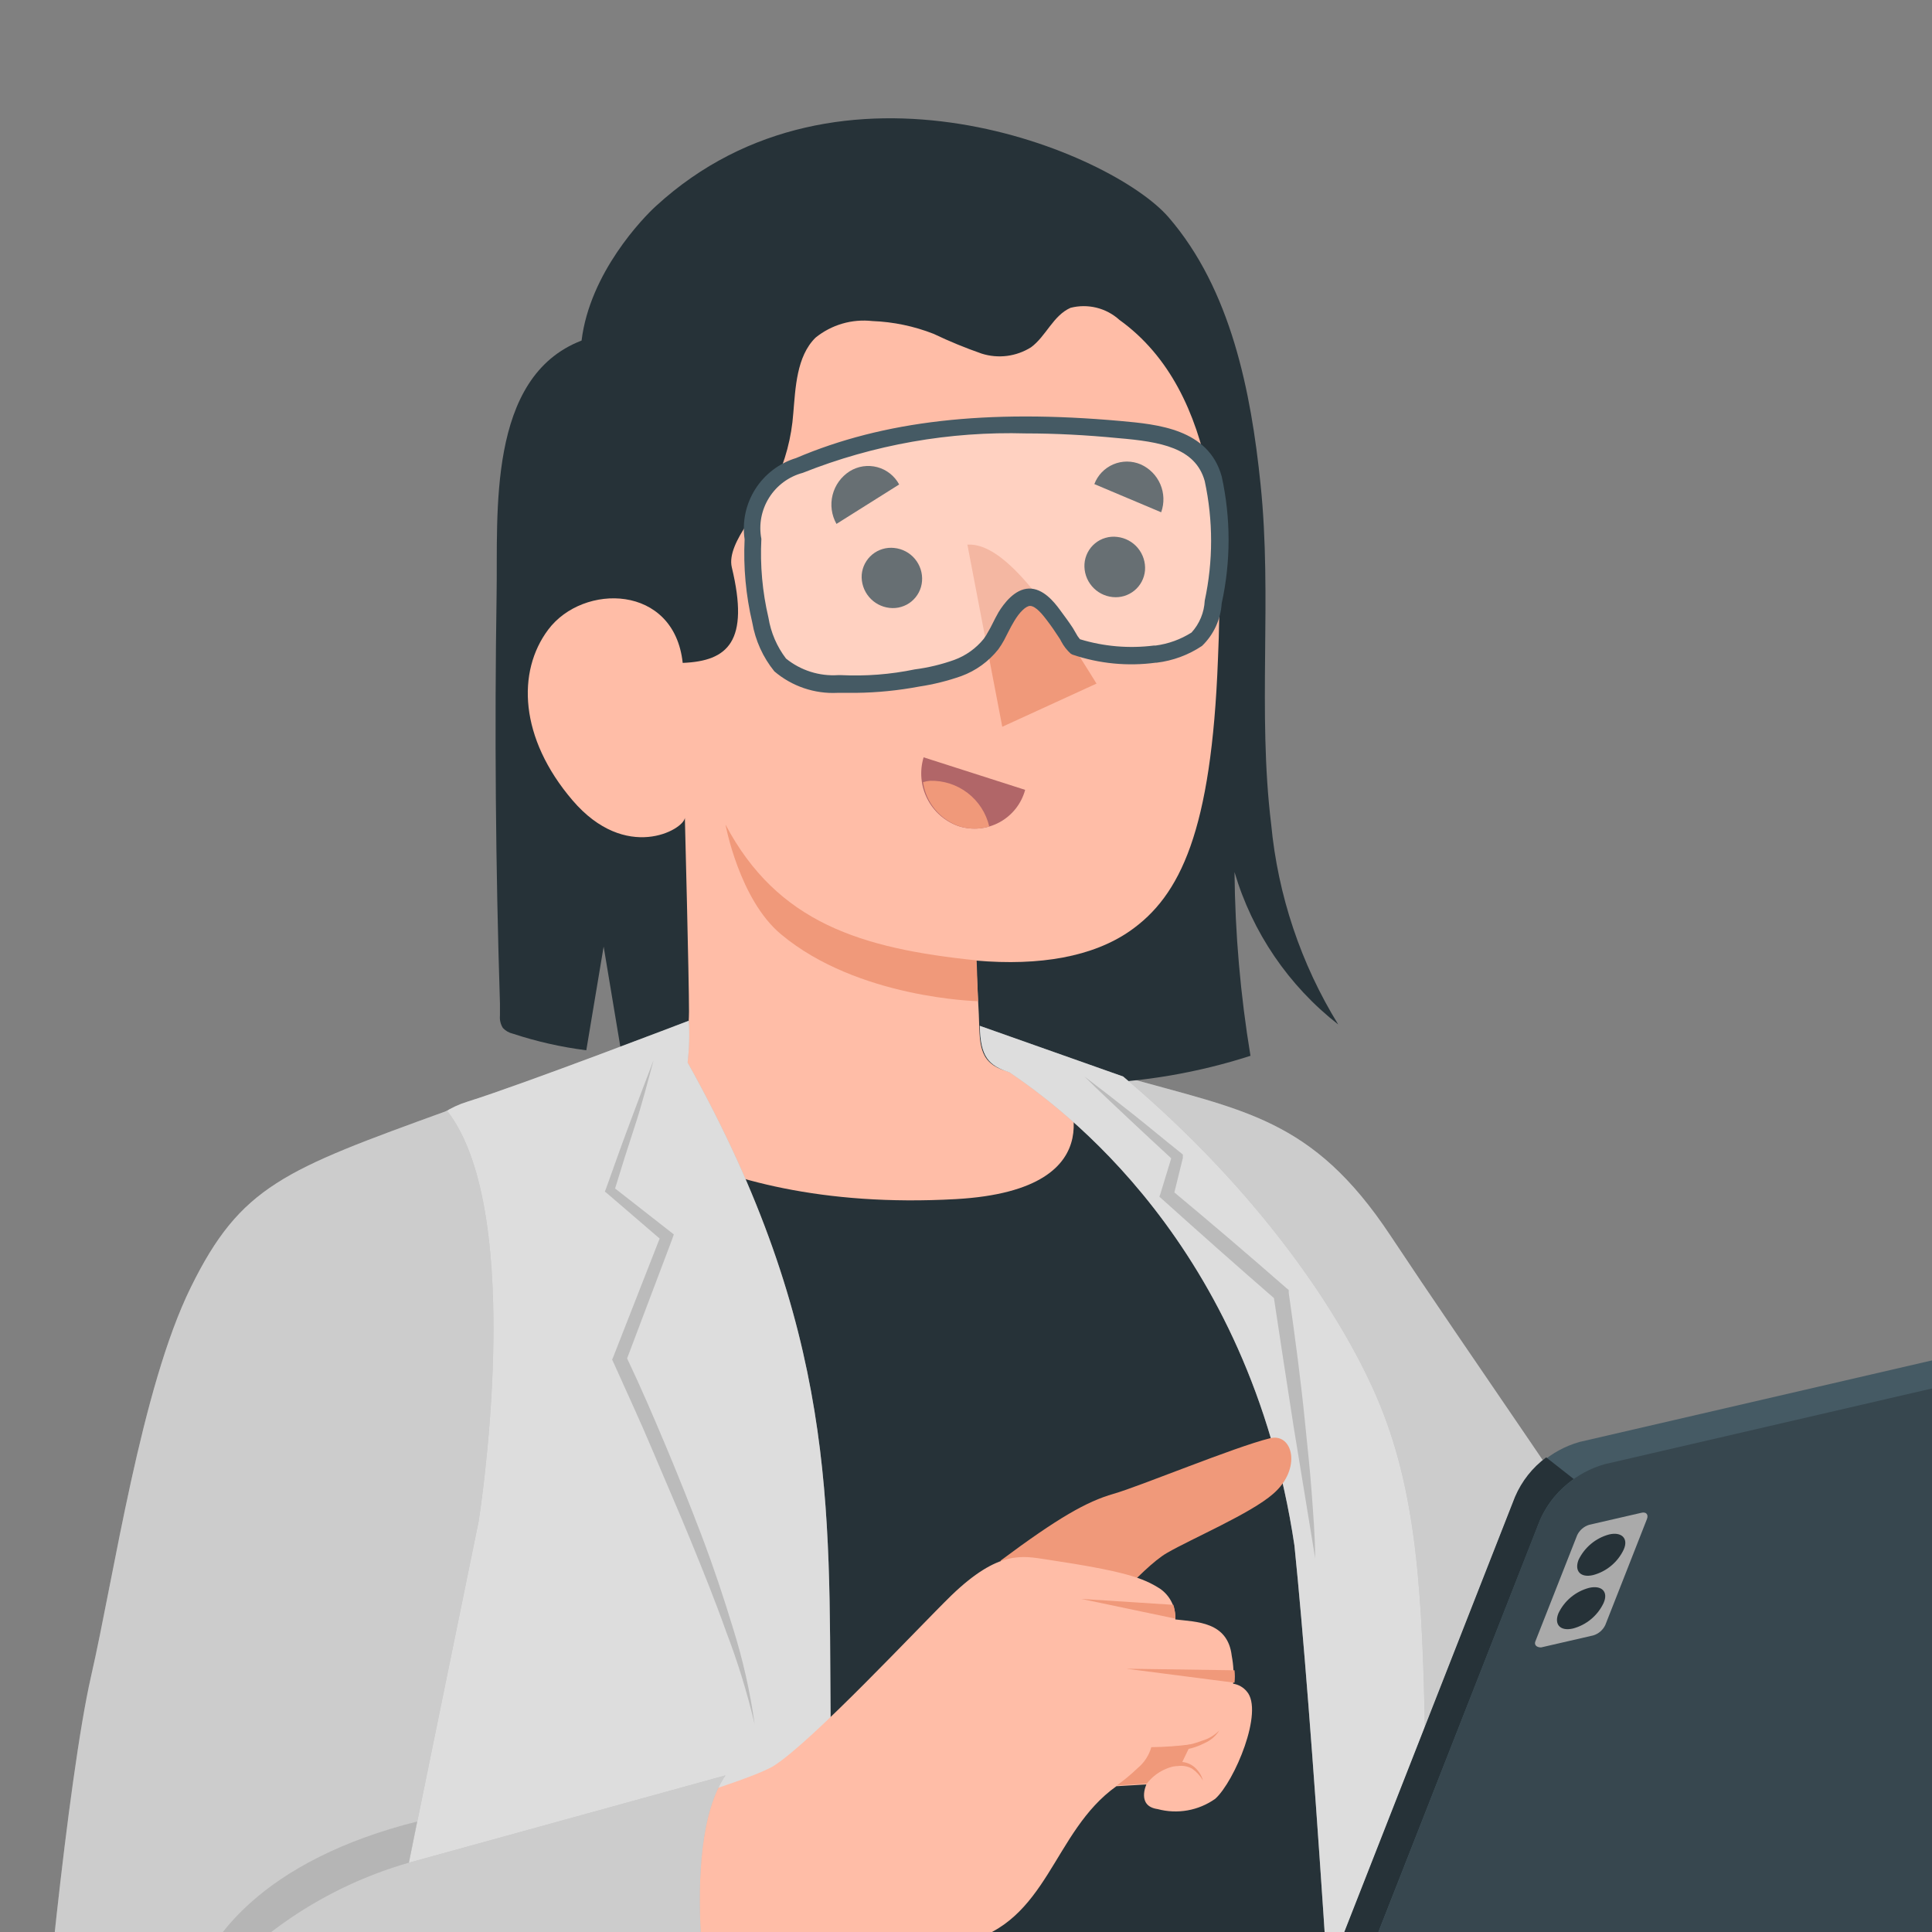 <svg width="98" height="98" viewBox="0 0 98 98" fill="none" xmlns="http://www.w3.org/2000/svg">
<rect x="0" y="0" width="98" height="98" fill="#808080" stroke="none"/>
<g clip-path="url(#clip0_33_1305)">
<path d="M56.97 54.605C63.08 56.345 66.56 56.685 70.53 62.675C74.5 68.665 79.93 76.345 86.05 85.745L102.11 78.245L108.56 89.435C108.56 89.435 91.28 100.535 84.9 102.695C80.12 104.305 79 102.205 75.47 98.515C71.54 94.415 60 81.025 60 81.025L56.97 54.605Z" fill="#AAAAAA"/>
<path opacity="0.4" d="M56.97 54.605C63.08 56.345 66.56 56.685 70.53 62.675C74.5 68.665 79.93 76.345 86.05 85.745L102.11 78.245L108.56 89.435C108.56 89.435 91.28 100.535 84.9 102.695C80.12 104.305 79 102.205 75.47 98.515C71.54 94.415 60 81.025 60 81.025L56.97 54.605Z" fill="white"/>
<path d="M17.31 116.385C19.11 108.165 21.37 98.945 21.62 97.145C23.02 86.675 21.16 81.365 20.48 76.785C18.99 66.785 21.85 58.455 24.17 56.495L29.47 55.255C31.116 54.848 32.786 54.548 34.47 54.355C38.879 53.734 43.344 53.613 47.78 53.995C48.87 54.105 53.99 54.995 53.99 54.995C55.54 55.355 58.37 55.875 58.38 55.875C61.154 58.401 63.475 61.384 65.24 64.695C67.76 69.215 69.24 72.995 69.65 82.695C70.22 95.025 70.49 108.785 71.57 118.465C61.32 124.715 30.13 127.335 17.31 116.385Z" fill="#263238"/>
<path d="M34.36 54.665C41.21 55.665 48.27 55.435 55.17 54.965C57.976 54.891 60.758 54.416 63.43 53.555C62.92 50.474 62.65 47.358 62.62 44.235C63.524 47.297 65.364 50 67.88 51.965C65.985 48.887 64.822 45.414 64.48 41.815C63.78 36.085 64.54 30.305 63.94 24.555C63.46 19.875 62.44 14.675 59.27 11.015C56.4 7.705 42.59 1.905 33.27 10.455C32.62 11.045 29.92 13.835 29.5 17.275C24.69 19.125 25.26 26.055 25.19 30.135C25.083 37.055 25.14 43.975 25.36 50.895V51.515C25.339 51.736 25.391 51.958 25.51 52.145C25.647 52.291 25.825 52.392 26.02 52.435C27.23 52.834 28.476 53.115 29.74 53.275C30.03 51.515 30.33 49.765 30.62 48.015C30.95 50.015 31.29 52.015 31.62 54.015C32.515 54.304 33.431 54.521 34.36 54.665Z" fill="#263238"/>
<path d="M34.95 51.315C34.95 49.675 34.74 41.485 34.74 41.485C34.67 42.095 31.74 43.755 29.04 40.595C26.34 37.435 26.21 34.065 27.81 31.935C29.58 29.575 34.2 29.625 34.63 33.625C36.92 33.535 38.03 32.545 37.12 28.775C36.82 27.505 38.78 25.565 39.3 24.515C39.832 23.397 40.151 22.19 40.24 20.955C40.35 19.695 40.4 18.075 41.37 17.125C41.77 16.802 42.231 16.561 42.726 16.416C43.22 16.272 43.738 16.228 44.25 16.285C45.316 16.326 46.367 16.545 47.36 16.935C48.151 17.313 48.962 17.646 49.79 17.935C50.206 18.068 50.647 18.108 51.08 18.053C51.514 17.997 51.93 17.848 52.3 17.615C53.06 17.055 53.42 16.005 54.3 15.615C54.731 15.503 55.184 15.501 55.617 15.607C56.05 15.714 56.45 15.926 56.78 16.225C61.91 19.905 62.03 27.755 61.78 33.445C61.45 42.145 59.88 45.445 57.3 47.235C55.43 48.525 52.76 49.005 49.51 48.725L49.65 51.455C49.71 52.825 49.59 53.845 50.92 54.285C51.81 54.585 53.92 54.995 53.92 54.995C53.92 54.995 57.01 60.345 48.48 60.825C34.87 61.585 29.43 55.265 29.43 55.265L32.43 54.335C34.7 53.635 34.93 52.945 34.95 51.315Z" fill="#FFBDA7"/>
<path d="M46.85 38.415L52 40.065C51.906 40.413 51.743 40.737 51.52 41.02C51.297 41.302 51.02 41.536 50.704 41.708C50.388 41.88 50.04 41.986 49.682 42.02C49.324 42.054 48.962 42.015 48.62 41.905C47.932 41.663 47.364 41.166 47.035 40.515C46.705 39.865 46.639 39.113 46.85 38.415Z" fill="#B16668"/>
<path d="M47.18 39.605C47.871 39.587 48.546 39.808 49.093 40.231C49.639 40.654 50.023 41.252 50.18 41.925C49.694 42.07 49.176 42.07 48.69 41.925C48.2 41.76 47.766 41.462 47.436 41.065C47.106 40.668 46.893 40.187 46.82 39.675C46.937 39.639 47.058 39.616 47.18 39.605Z" fill="#F0997A"/>
<path d="M58.9 25.985L55.51 24.555C55.595 24.332 55.723 24.128 55.889 23.956C56.054 23.785 56.252 23.648 56.472 23.554C56.691 23.461 56.928 23.413 57.166 23.413C57.405 23.413 57.641 23.462 57.86 23.555C58.308 23.754 58.665 24.115 58.858 24.566C59.051 25.017 59.066 25.524 58.9 25.985Z" fill="#263238"/>
<path d="M42.43 26.575L45.61 24.575C45.495 24.361 45.337 24.172 45.146 24.021C44.955 23.869 44.735 23.759 44.5 23.696C44.265 23.634 44.019 23.62 43.778 23.655C43.538 23.692 43.307 23.776 43.1 23.905C42.668 24.18 42.357 24.61 42.233 25.107C42.108 25.603 42.178 26.129 42.43 26.575Z" fill="#263238"/>
<path d="M55.01 28.605C54.984 29.014 55.118 29.417 55.383 29.73C55.647 30.043 56.022 30.242 56.43 30.285C56.627 30.307 56.827 30.29 57.018 30.233C57.208 30.177 57.386 30.083 57.539 29.958C57.693 29.832 57.82 29.677 57.913 29.501C58.006 29.325 58.062 29.133 58.08 28.935C58.111 28.524 57.981 28.117 57.718 27.8C57.455 27.483 57.079 27.281 56.67 27.235C56.47 27.21 56.267 27.226 56.074 27.283C55.88 27.339 55.7 27.434 55.545 27.562C55.389 27.691 55.262 27.849 55.17 28.029C55.078 28.208 55.023 28.404 55.01 28.605Z" fill="#263238"/>
<path d="M43.71 29.155C43.684 29.563 43.816 29.964 44.079 30.277C44.341 30.59 44.714 30.79 45.12 30.835C45.318 30.859 45.52 30.842 45.711 30.785C45.903 30.729 46.081 30.635 46.235 30.508C46.389 30.38 46.516 30.223 46.608 30.046C46.7 29.869 46.755 29.674 46.77 29.475C46.801 29.067 46.67 28.662 46.407 28.348C46.144 28.034 45.768 27.836 45.36 27.795C45.162 27.773 44.961 27.791 44.77 27.848C44.579 27.905 44.401 27.999 44.247 28.126C44.093 28.253 43.967 28.41 43.874 28.586C43.782 28.763 43.726 28.956 43.71 29.155Z" fill="#263238"/>
<path d="M55.62 34.675L50.84 36.865L49.07 27.625C51.04 27.505 53.39 31.065 55.62 34.675Z" fill="#F0997A"/>
<path d="M49.54 48.715C43.69 48.115 39.44 46.815 36.8 41.825C36.8 41.825 37.5 45.625 39.61 47.385C43.51 50.655 49.61 50.785 49.61 50.785L49.54 48.715Z" fill="#F0997A"/>
<path opacity="0.3" d="M50.49 32.235C50.415 32.382 50.328 32.523 50.23 32.655C49.79 33.208 49.205 33.627 48.54 33.865C47.892 34.102 47.222 34.272 46.54 34.375C45.271 34.634 43.974 34.735 42.68 34.675C41.571 34.738 40.478 34.381 39.62 33.675C39.104 33.013 38.76 32.233 38.62 31.405C38.307 30.059 38.183 28.676 38.25 27.295C38.123 26.499 38.29 25.684 38.721 25.003C39.152 24.322 39.816 23.821 40.59 23.595C45.66 21.435 51.35 21.255 56.84 21.745C58.71 21.915 61.01 22.145 61.6 24.245C62.05 26.304 62.05 28.436 61.6 30.495C61.566 31.204 61.275 31.876 60.78 32.385C60.161 32.792 59.456 33.049 58.72 33.135C57.33 33.328 55.914 33.201 54.58 32.765C54.38 32.56 54.215 32.323 54.09 32.065C53.88 31.755 53.66 31.445 53.44 31.145C53.22 30.845 52.74 30.245 52.23 30.265C51.72 30.285 51.29 30.865 51.06 31.265C50.83 31.665 50.67 31.935 50.49 32.235Z" fill="white"/>
<path d="M43.42 35.145C43.153 35.145 42.883 35.145 42.61 35.145H42.48C41.313 35.202 40.169 34.812 39.28 34.055C38.701 33.342 38.316 32.491 38.16 31.585C37.834 30.2 37.702 28.776 37.77 27.355C37.64 26.47 37.832 25.567 38.311 24.811C38.79 24.055 39.524 23.496 40.38 23.235C44.81 21.345 50.04 20.745 56.84 21.355C58.72 21.525 61.3 21.755 61.97 24.165C62.436 26.287 62.436 28.484 61.97 30.605C61.919 31.425 61.562 32.196 60.97 32.765C60.281 33.225 59.493 33.516 58.67 33.615H58.62C57.201 33.806 55.756 33.666 54.4 33.205L54.31 33.155C54.115 32.978 53.953 32.768 53.83 32.535C53.799 32.469 53.763 32.405 53.72 32.345C53.52 32.032 53.31 31.732 53.09 31.445C52.93 31.235 52.55 30.735 52.25 30.735C52.04 30.735 51.71 31.055 51.44 31.515C51.34 31.675 51.25 31.855 51.16 32.025C51.07 32.195 51.01 32.325 50.93 32.475C50.843 32.634 50.746 32.788 50.64 32.935C50.151 33.553 49.5 34.024 48.76 34.295C48.068 34.538 47.355 34.716 46.63 34.825C45.571 35.025 44.497 35.132 43.42 35.145ZM52.04 21.985C48.17 21.873 44.318 22.554 40.72 23.985C40.011 24.174 39.4 24.625 39.011 25.247C38.621 25.869 38.481 26.615 38.62 27.335C38.551 28.679 38.672 30.025 38.98 31.335C39.102 32.088 39.408 32.799 39.87 33.405C40.616 34.009 41.562 34.309 42.52 34.245H42.65C43.907 34.308 45.167 34.21 46.4 33.955C47.082 33.867 47.752 33.706 48.4 33.475C48.988 33.261 49.506 32.891 49.9 32.405C49.986 32.288 50.063 32.164 50.13 32.035C50.21 31.905 50.28 31.765 50.35 31.625C50.42 31.485 50.54 31.245 50.65 31.055C50.92 30.615 51.47 29.875 52.19 29.855C52.91 29.835 53.47 30.535 53.75 30.915C54.03 31.295 54.21 31.535 54.42 31.855L54.56 32.095C54.62 32.213 54.694 32.324 54.78 32.425C55.993 32.795 57.272 32.904 58.53 32.745H58.62C59.267 32.66 59.888 32.434 60.44 32.085C60.845 31.64 61.082 31.067 61.11 30.465C61.54 28.468 61.54 26.402 61.11 24.405C60.64 22.705 58.85 22.405 56.73 22.225C55.09 22.065 53.52 21.985 52.04 21.985Z" fill="#455A64"/>
<path d="M49.7 52.035L56.97 54.605C64.08 60.605 68.08 66.825 69.81 70.815C71.89 75.605 72.16 80.885 72.29 88.405C72.4 94.955 76.65 153.125 76.65 162.655C75.94 165.185 70.58 168.595 70.58 168.595C70.27 149.595 67.44 95.815 65.66 78.395C63.37 63.055 53.77 56.135 51.21 54.395C50.13 54.045 49.73 53.595 49.7 52.035Z" fill="#AAAAAA"/>
<path opacity="0.6" d="M49.7 52.035L56.97 54.605C64.08 60.605 68.08 66.825 69.81 70.815C71.89 75.605 72.16 80.885 72.29 88.405C72.4 94.955 76.65 153.125 76.65 162.655C75.94 165.185 70.58 168.595 70.58 168.595C70.27 149.595 67.44 95.815 65.66 78.395C63.37 63.055 53.77 56.135 51.21 54.395C50.13 54.045 49.73 53.595 49.7 52.035Z" fill="white"/>
<path opacity="0.65" d="M66.71 79.035C66.71 77.905 66.61 76.775 66.53 75.655C66.45 74.535 66.32 73.405 66.21 72.285C65.99 70.045 65.69 67.805 65.37 65.575V65.435L65.26 65.345C63.387 63.705 61.49 62.085 59.57 60.485L60 58.735V58.565L59.88 58.465C59.07 57.825 58.28 57.155 57.47 56.515C56.66 55.875 55.84 55.235 55.01 54.605C55.75 55.345 56.51 56.045 57.26 56.755C58.01 57.465 58.69 58.085 59.41 58.755L58.87 60.525L58.81 60.705L58.97 60.845C60.84 62.525 62.72 64.195 64.62 65.845C64.95 68.025 65.28 70.205 65.62 72.375L66.71 79.035Z" fill="#AAAAAA"/>
<path d="M34.94 51.775C34.983 52.482 34.962 53.192 34.88 53.895C42.45 67.465 42.05 76.465 42.13 86.895C42.29 108.785 40.25 175.125 40.25 175.125C40.25 175.125 19.14 178.035 12.95 169.675C12.95 169.675 13.36 119.405 19.05 102.085C21.44 94.845 17.22 76.835 18.52 65.945C19.06 61.395 20.28 56.945 23.7 55.885C26.52 55.005 34.94 51.775 34.94 51.775Z" fill="#AAAAAA"/>
<path opacity="0.6" d="M34.94 51.775C34.983 52.482 34.962 53.192 34.88 53.895C42.45 67.465 42.05 76.465 42.13 86.895C42.29 108.785 40.25 175.125 40.25 175.125C40.25 175.125 19.14 178.035 12.95 169.675C12.95 169.675 13.36 119.405 19.05 102.085C21.44 94.845 17.22 76.835 18.52 65.945C19.06 61.395 20.28 56.945 23.7 55.885C26.52 55.005 34.94 51.775 34.94 51.775Z" fill="white"/>
<path opacity="0.65" d="M37.18 82.585C36.7 81.005 36.18 79.445 35.59 77.895C35 76.345 34.39 74.815 33.75 73.295C33.11 71.775 32.5 70.355 31.81 68.905L34.1 62.845L34.18 62.615L34 62.475L31.2 60.285C31.52 59.235 31.85 58.185 32.2 57.125C32.55 56.065 32.85 54.905 33.15 53.785C32.73 54.865 32.33 55.945 31.92 57.035C31.51 58.125 31.13 59.205 30.74 60.295L30.68 60.445L30.82 60.555L33.46 62.825L31.11 68.825L31.05 68.965L31.12 69.115C31.79 70.615 32.49 72.115 33.12 73.615C33.75 75.115 34.41 76.615 35.04 78.155C35.67 79.695 36.28 81.205 36.83 82.755C37.419 84.291 37.903 85.864 38.28 87.465C38.05 85.811 37.682 84.178 37.18 82.585Z" fill="#AAAAAA"/>
<path d="M121.18 65.545L119.93 64.375C119.739 64.249 119.52 64.17 119.292 64.145C119.064 64.121 118.834 64.152 118.62 64.235L80.11 73.145C79.395 73.351 78.733 73.71 78.17 74.197C77.607 74.684 77.157 75.287 76.85 75.965L65.62 104.605C65.491 104.838 65.435 105.105 65.458 105.37C65.481 105.635 65.583 105.888 65.75 106.095L67.04 107.295C67.228 107.435 67.448 107.527 67.679 107.564C67.911 107.6 68.148 107.58 68.37 107.505L106.88 98.595C107.595 98.389 108.257 98.03 108.82 97.543C109.383 97.056 109.833 96.453 110.14 95.775C112.35 90.145 119.14 72.775 121.38 67.095C121.62 66.375 121.55 65.835 121.18 65.545Z" fill="#455A64"/>
<path d="M79.83 75.025C79.08 75.544 78.488 76.26 78.12 77.095L66.87 105.765C66.748 105.992 66.69 106.249 66.704 106.506C66.719 106.764 66.803 107.013 66.95 107.225L65.74 106.105C65.57 105.897 65.466 105.644 65.441 105.377C65.416 105.109 65.472 104.841 65.6 104.605L76.85 75.925C77.189 75.129 77.734 74.439 78.43 73.925L79.83 75.025Z" fill="#263238"/>
<path d="M66.88 105.765L78.12 77.085C78.429 76.41 78.88 75.809 79.443 75.324C80.006 74.839 80.666 74.481 81.38 74.275L119.89 65.365C121.2 65.065 121.89 65.835 121.37 67.085C119.17 72.725 112.37 90.085 110.13 95.765C109.823 96.443 109.373 97.046 108.81 97.533C108.247 98.02 107.585 98.379 106.87 98.585L68.36 107.495C67.05 107.795 66.39 107.025 66.88 105.765Z" fill="#37474F"/>
<path d="M77.89 83.235L80 77.875C80.059 77.749 80.144 77.637 80.249 77.546C80.354 77.455 80.477 77.386 80.61 77.345L83.26 76.735C83.5 76.675 83.63 76.825 83.54 77.055C83.12 78.115 81.85 81.375 81.43 82.425C81.371 82.551 81.286 82.663 81.181 82.755C81.076 82.846 80.953 82.914 80.82 82.955L78.17 83.565C77.93 83.565 77.8 83.425 77.89 83.235Z" fill="#AAAAAA"/>
<path d="M80.07 79.125C80.221 78.811 80.437 78.534 80.704 78.311C80.972 78.088 81.284 77.926 81.62 77.835C82.25 77.685 82.62 78.035 82.36 78.605C82.211 78.92 81.995 79.198 81.727 79.421C81.46 79.644 81.147 79.805 80.81 79.895C80.18 80.045 79.85 79.695 80.07 79.125Z" fill="#263238"/>
<path d="M79.05 81.835C79.199 81.521 79.415 81.242 79.683 81.019C79.951 80.797 80.263 80.635 80.6 80.545C81.24 80.395 81.6 80.735 81.34 81.315C81.191 81.63 80.975 81.908 80.707 82.131C80.439 82.354 80.126 82.516 79.79 82.605C79.15 82.755 78.82 82.405 79.05 81.835Z" fill="#263238"/>
<path d="M50.75 79.165C53.66 76.995 55.12 76.165 56.48 75.775C57.84 75.385 62.6 73.405 64.42 72.955C65.58 72.665 66.05 74.505 64.58 75.775C63.44 76.775 60.49 78.025 59.19 78.775C57.89 79.525 55.36 82.575 55.36 82.575L50.75 79.165Z" fill="#F0997A"/>
<path d="M9.62 66.825C12.5 60.675 15.21 60.315 22.19 57.455C25.62 62.035 23.41 78.235 23.41 78.235L19.89 95.505C19.89 95.505 37.29 90.825 39.26 89.565C41.23 88.305 46.52 82.625 48.26 80.925C50.67 78.605 51.87 78.925 53.09 79.105C57.09 79.705 57.99 80.045 58.84 80.585C59.091 80.758 59.294 80.992 59.43 81.265C59.567 81.538 59.632 81.841 59.62 82.145C60.68 82.275 62.28 82.245 62.48 83.995C62.57 84.46 62.593 84.934 62.55 85.405C62.82 85.446 63.066 85.585 63.24 85.795C64.13 86.795 62.61 90.385 61.64 91.245C61.221 91.541 60.743 91.741 60.238 91.831C59.733 91.921 59.215 91.898 58.72 91.765C57.64 91.615 58.15 90.515 58.15 90.515L56.63 90.605C53.37 92.925 53.2 97.515 48.89 98.535C47.106 98.702 45.341 99.037 43.62 99.535C34.33 102.655 19.09 112.115 10.81 112.825C2.73 113.525 2.96 109.215 2.81 104.265C2.76 99.835 6.72 72.955 9.62 66.825Z" fill="#FFBDA7"/>
<path d="M20.24 93.775L19.89 95.465C16.21 96.465 12.24 99.065 11.35 101.075C12.04 97.885 13.76 95.495 20.24 93.775Z" fill="#F0997A"/>
<path d="M59.62 82.105L54.85 81.105L59.52 81.405C59.591 81.632 59.624 81.868 59.62 82.105Z" fill="#F0997A"/>
<path d="M62.62 85.355L57.13 84.645L62.62 84.725C62.645 84.934 62.645 85.146 62.62 85.355Z" fill="#F0997A"/>
<path d="M61.85 87.775C61.674 88.058 61.416 88.281 61.11 88.415C60.817 88.566 60.504 88.674 60.18 88.735L60.25 88.685C60.1 88.975 59.95 89.255 59.79 89.535L59.67 89.385C59.824 89.359 59.982 89.365 60.133 89.403C60.285 89.441 60.426 89.51 60.55 89.605C60.777 89.787 60.941 90.035 61.02 90.315C60.883 90.077 60.695 89.872 60.47 89.715C60.242 89.589 59.977 89.544 59.72 89.585H59.51L59.61 89.395C59.76 89.115 59.91 88.825 60.07 88.545C60.381 88.493 60.686 88.409 60.98 88.295C61.31 88.199 61.609 88.02 61.85 87.775Z" fill="#F0997A"/>
<path d="M60.4 88.485C59.736 88.569 59.069 88.616 58.4 88.625C58.283 89.035 58.047 89.401 57.72 89.675C57.384 89.996 57.027 90.293 56.65 90.565L58.17 90.475C58.375 90.208 58.635 89.987 58.931 89.827C59.227 89.667 59.554 89.571 59.89 89.545L60.4 88.485Z" fill="#F0997A"/>
<path d="M22.68 56.345C14.41 59.345 12.21 60.155 9.68 65.295C7.15 70.435 5.8 79.865 4.62 85.025C3.44 90.185 2 104.865 2 107.225C2 109.585 3.35 113.305 7.83 113.475C12.31 113.645 18.37 111.475 25.55 108.325C32.73 105.175 36.18 103.485 36.18 103.485C36.18 103.485 34.29 93.725 36.8 90.055L20.74 94.485L24.28 77.165C24.28 77.165 26.77 61.575 22.68 56.345Z" fill="#AAAAAA"/>
<path opacity="0.4" d="M22.68 56.345C14.41 59.345 12.21 60.155 9.68 65.295C7.15 70.435 5.8 79.865 4.62 85.025C3.44 90.185 2 104.865 2 107.225C2 109.585 3.35 113.305 7.83 113.475C12.31 113.645 18.37 111.475 25.55 108.325C32.73 105.175 36.18 103.485 36.18 103.485C36.18 103.485 34.29 93.725 36.8 90.055L20.74 94.485L24.28 77.165C24.28 77.165 26.77 61.575 22.68 56.345Z" fill="white"/>
<path opacity="0.65" d="M20.74 94.485C16.128 95.808 12.109 98.67 9.35 102.595C9.85 98.285 13.66 94.275 21.16 92.395L20.74 94.485Z" fill="#AAAAAA"/>
</g>
<defs>
<clipPath id="clip0_33_1305">
<rect width="98" height="98" fill="white"/>
</clipPath>
</defs>
</svg>

